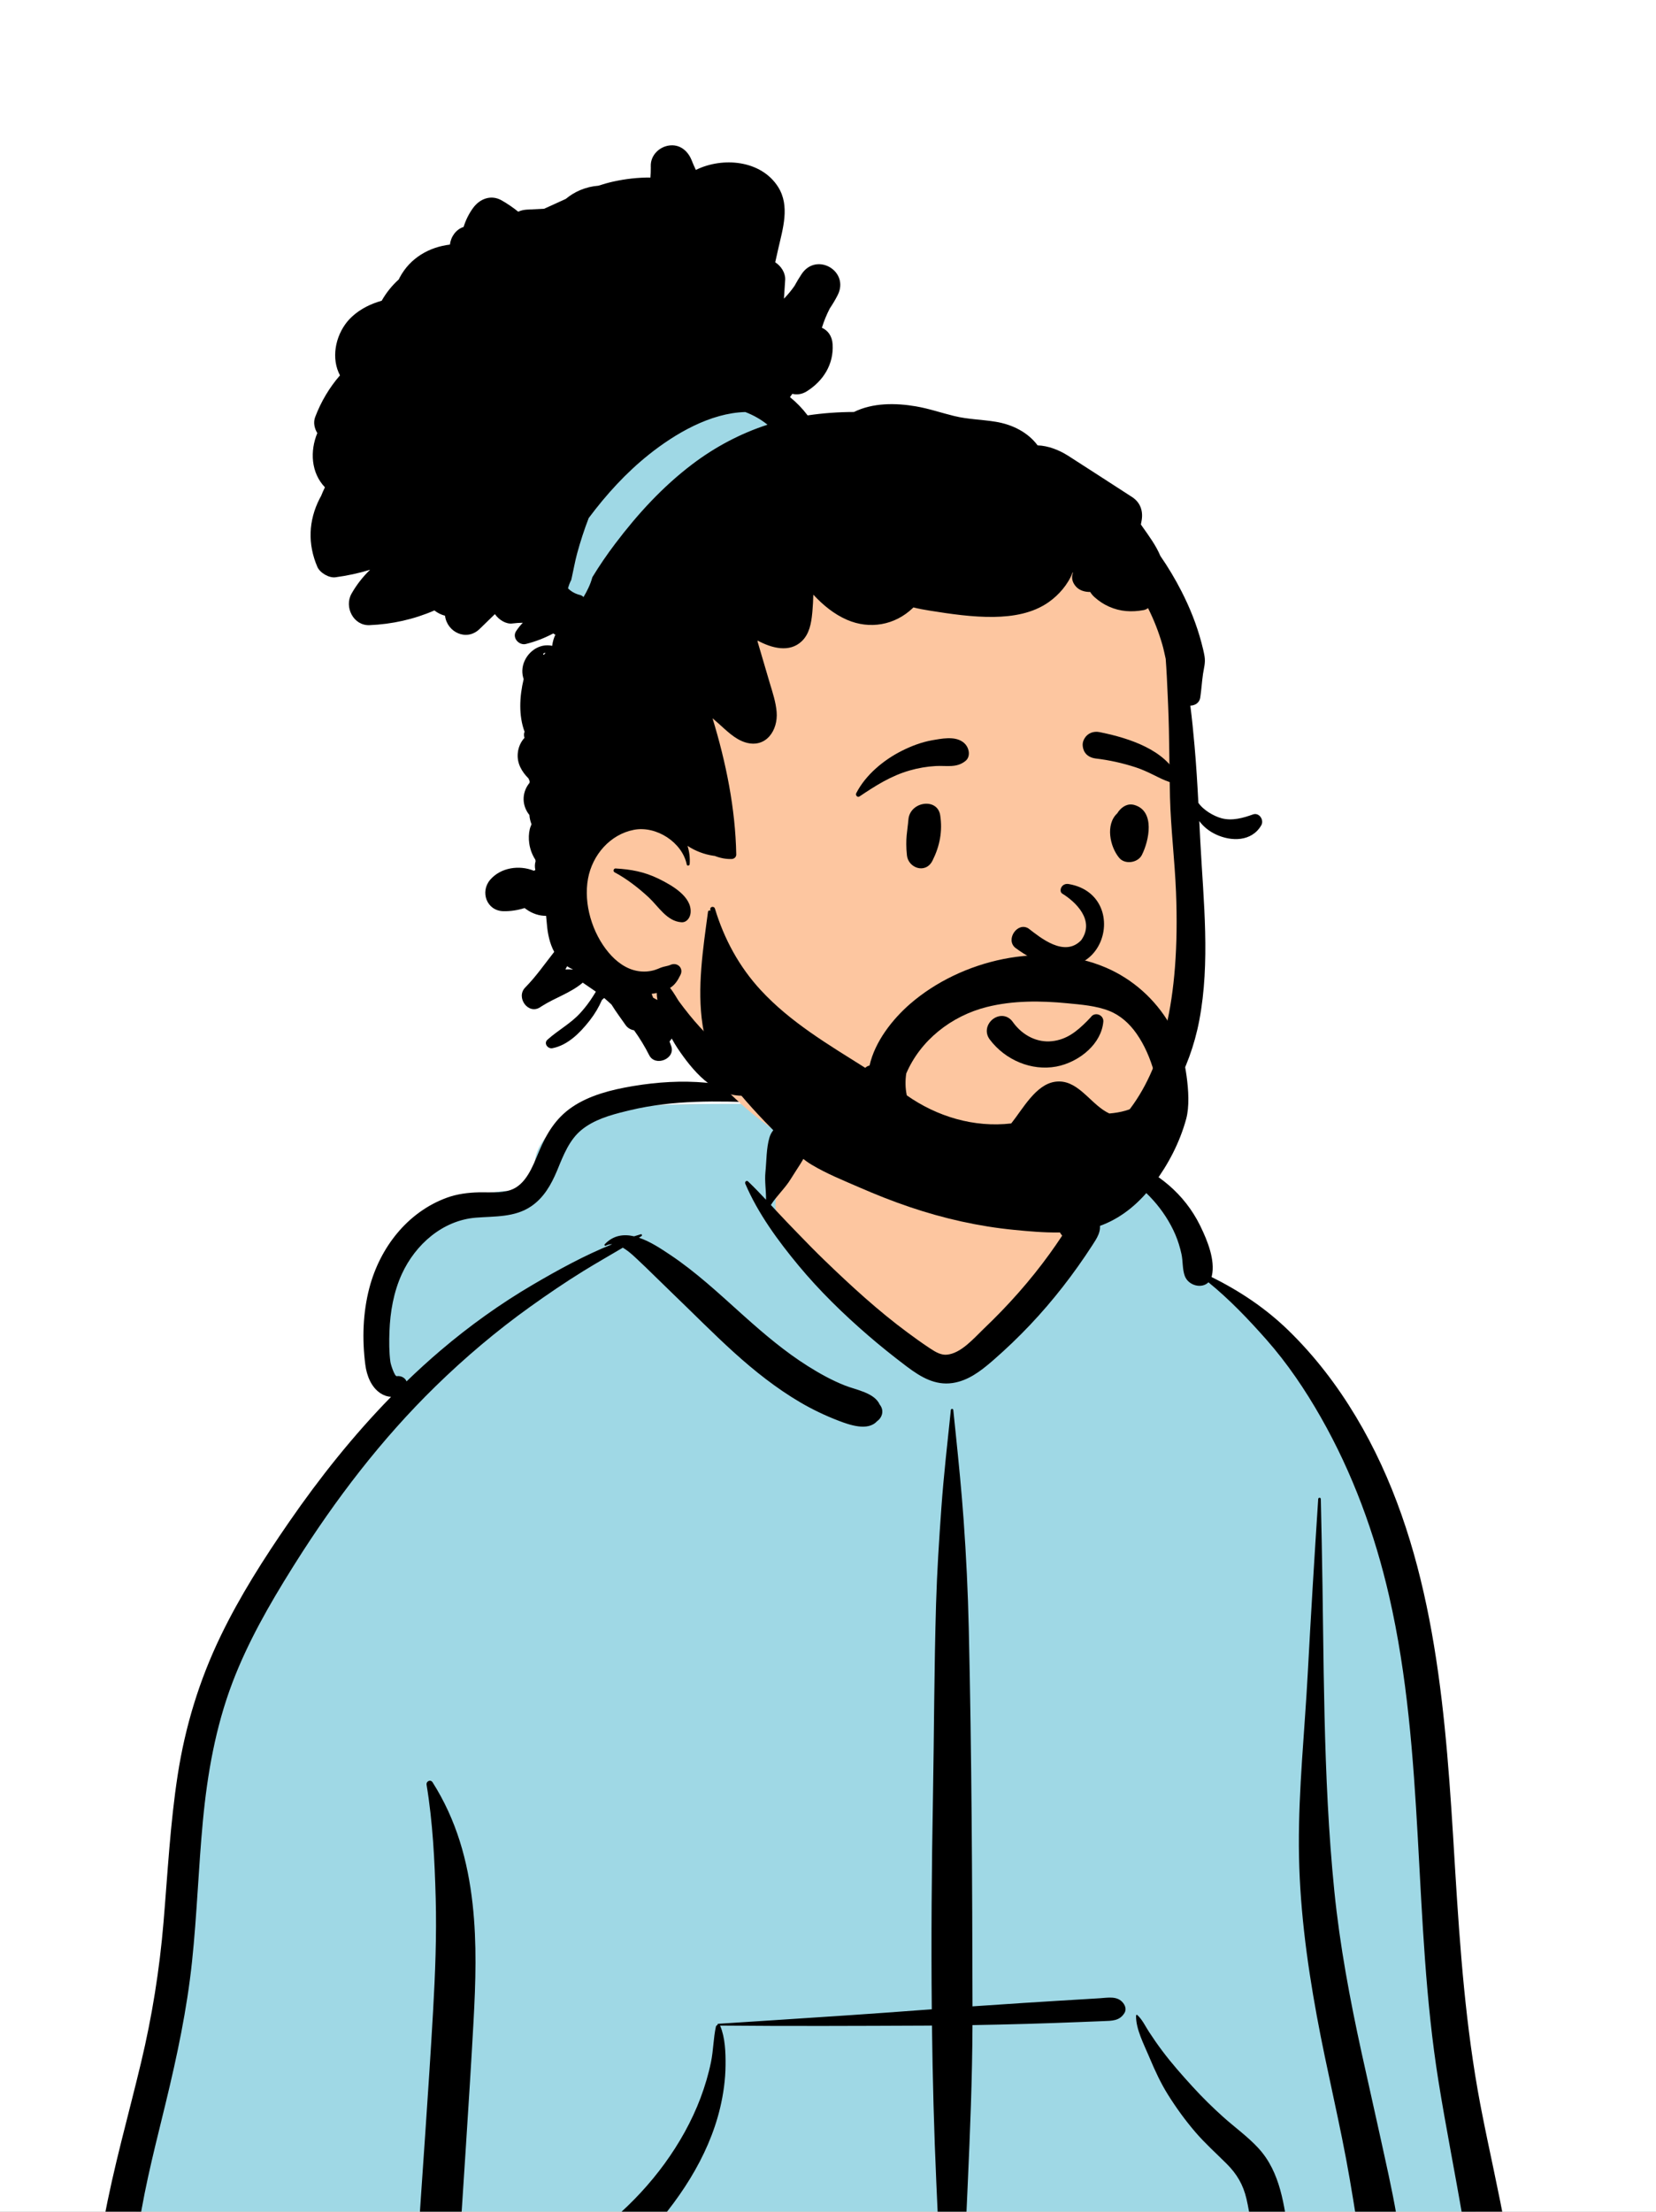 <svg width="200" height="267" viewBox="0 0 200 267" fill="none" xmlns="http://www.w3.org/2000/svg">
<rect x="0" y="0" width="200" height="267" fill="#808080" stroke="none"/>
<g clip-path="url(#clip0_2016_14090)">
<rect width="200" height="267" fill="white"/>
<path fill-rule="evenodd" clip-rule="evenodd" d="M178.116 286.283C182.198 286.086 180.556 278.941 180.263 276.317C177.031 266.734 177.791 256.278 176.519 246.233C175.727 236.856 174.709 227.508 173.853 218.138C172.172 199.117 160.099 160.397 146.321 154.17C144.585 146.552 137.417 139.44 128.347 139.44C122.161 132.115 114.716 126.96 105.166 128.001C101.219 128.18 97.392 132.367 93.61 133.176C91.493 133.468 72.703 132.716 68.939 134.953C66.317 136.299 63.95 138.788 64.721 141.956C65.951 145.795 62.129 141.642 54.155 145.739C37.895 155.508 47.611 168.577 48.042 168.982C37.895 183.105 29.026 194.563 24.923 211.825C22.263 224.641 22.563 237.872 20.334 250.753C19.548 255.22 18.341 259.534 17.035 263.872C15.619 269.548 14.931 283.697 14.151 283.823C12.73 284.176 14.972 287.096 16.478 287.098C58.23 294.026 100.639 287.385 142.615 286.3C154.444 285.888 166.287 285.793 178.116 286.283Z" fill="#FDC6A0"/>
<path fill-rule="evenodd" clip-rule="evenodd" d="M93.663 145.612C93.663 150.057 109.092 166.575 114.416 165.485C117.966 164.759 123.33 160.021 130.507 151.272V145.612L128.957 139.451C137.737 139.761 144.624 146.723 146.321 154.17C159.961 160.335 171.93 198.346 173.8 217.561L173.853 218.138C174.709 227.508 175.727 236.856 176.519 246.233C177.791 256.278 177.031 266.734 180.263 276.317L180.282 276.48C180.62 279.224 182.117 286.09 178.116 286.283C166.287 285.793 154.444 285.888 142.615 286.3C100.639 287.385 58.23 294.026 16.478 287.098C14.972 287.096 12.73 284.176 14.151 283.823C14.931 283.697 15.619 269.548 17.035 263.872L17.303 262.974C18.505 258.938 19.602 254.912 20.334 250.753C22.563 237.872 22.263 224.641 24.923 211.825C29.026 194.563 37.895 183.105 48.042 168.982C47.611 168.577 37.895 155.508 54.155 145.739C62.129 141.642 65.951 145.795 64.721 141.956C63.95 138.788 66.317 136.299 68.939 134.953C72.703 132.716 91.493 133.468 93.61 133.176C94.594 132.966 95.581 132.527 96.572 131.989L96.4 132.562C94.575 138.68 93.663 143.03 93.663 145.612Z" fill="#9FD8E5"/>
<path fill-rule="evenodd" clip-rule="evenodd" d="M114.835 170.229C114.854 170.037 115.112 170.038 115.132 170.229L115.426 173.075C115.785 176.552 116.13 180.022 116.381 183.515C116.693 187.871 116.902 192.225 117.002 196.591C117.353 211.795 117.422 227.007 117.452 242.214C119.508 242.072 121.564 241.935 123.621 241.802C125.017 241.712 126.412 241.625 127.808 241.54L131.368 241.324V241.324L132.833 241.234C133.823 241.173 134.948 240.924 135.641 241.801C135.918 242.152 136.057 242.609 135.798 243.026C135.202 243.988 134.287 243.954 133.252 243.996C132.275 244.035 131.298 244.074 130.321 244.112C128.227 244.193 126.134 244.27 124.04 244.328C121.842 244.39 119.646 244.44 117.449 244.478C117.427 250.898 117.161 257.31 116.874 263.723L116.744 266.609C116.393 274.413 116.015 282.224 115.478 290.018C115.434 290.656 114.532 290.655 114.488 290.018C113.883 281.241 113.484 272.445 113.089 263.656C112.802 257.284 112.635 250.909 112.556 244.534C112.265 244.536 111.975 244.54 111.685 244.541C103.44 244.577 95.197 244.613 86.951 244.536C86.965 244.552 86.979 244.568 86.988 244.59C87.584 245.999 87.641 247.797 87.627 249.309C87.61 251.044 87.376 252.757 86.977 254.444C85.547 260.486 81.857 265.897 77.654 270.372L77.517 270.517C76.525 271.565 75.388 272.618 74.78 273.952C74.158 275.315 73.942 276.909 73.635 278.374L73.6 278.542L72.4 284.085C72.019 285.845 71.911 288.413 70.517 289.683C69.218 290.869 67.496 290.25 66.884 288.724C66.407 287.533 66.882 286.225 67.165 285.034L69.382 275.714C69.746 274.194 70.144 272.664 70.93 271.298C71.735 269.9 72.915 268.886 74.12 267.849C76.4 265.884 78.494 263.636 80.265 261.201C82.035 258.767 83.547 256.084 84.608 253.263C85.139 251.851 85.575 250.384 85.875 248.905C86.16 247.501 86.158 246.047 86.463 244.659C86.484 244.563 86.565 244.497 86.657 244.468C86.635 244.406 86.669 244.322 86.756 244.317L93.499 243.883C99.493 243.496 105.487 243.1 111.475 242.646L112.534 242.57V242.57C112.451 234.064 112.521 225.557 112.675 217.048C112.815 209.245 112.818 201.44 113.05 193.638C113.166 189.766 113.414 185.903 113.691 182.039C113.974 178.087 114.427 174.169 114.835 170.229ZM51.52 215.471C51.448 215.038 51.992 214.77 52.244 215.166C55.115 219.693 56.499 224.611 57.083 229.91C57.599 234.586 57.447 239.329 57.19 244.018C56.916 249.018 56.597 254.018 56.274 259.015L55.777 266.68V266.68L54.532 285.893C54.443 287.268 54.131 288.517 52.948 289.156C52.798 289.281 52.642 289.394 52.46 289.491C51.821 289.833 50.974 289.66 50.604 289.004L50.752 289.101C50.881 289.183 50.736 289.069 50.317 288.761L49.962 288.301V288.301C49.703 287.912 49.538 287.53 49.472 287.069C49.369 286.351 49.502 285.564 49.549 284.843L50.366 272.244V272.244C51.001 262.449 51.742 252.657 52.301 242.858C52.561 238.291 52.743 233.719 52.62 229.143C52.497 224.594 52.265 219.966 51.52 215.471ZM76.359 131.131L76.518 131.104C82.222 130.156 88.423 130.334 93.635 133.084C93.678 133.107 93.659 133.178 93.61 133.176L91.933 133.109C86.622 132.901 81.327 132.778 76.105 134.026L75.57 134.155C73.69 134.614 71.726 135.176 70.215 136.418C68.771 137.606 68.052 139.438 67.361 141.125L67.269 141.348C66.567 143.014 65.68 144.593 64.142 145.635C62.151 146.984 59.756 146.819 57.473 147.002C53.453 147.325 50.166 150.24 48.531 153.806C47.541 155.966 47.119 158.387 47.035 160.749C46.992 161.951 46.986 163.201 47.146 164.395C47.197 164.777 47.669 166.168 47.91 166.135C48.445 166.061 48.934 166.34 49.1 166.767C50.421 165.491 51.78 164.251 53.182 163.056C56.679 160.077 60.445 157.377 64.411 155.058C67.437 153.287 70.63 151.533 73.936 150.207C73.674 150.201 73.416 150.253 73.166 150.383C73.056 150.44 72.948 150.303 73.034 150.212C74.075 149.116 75.323 148.96 76.58 149.252C76.849 149.167 77.117 149.084 77.387 149.006C77.521 148.967 77.588 149.152 77.478 149.223L77.169 149.42V149.42C78.541 149.88 79.888 150.784 80.954 151.497C84.017 153.545 86.713 156.048 89.446 158.505L89.943 158.95C92.349 161.099 94.815 163.187 97.549 164.911C98.979 165.813 100.482 166.647 102.058 167.268C103.41 167.801 105.611 168.136 106.245 169.566C106.807 170.25 106.572 171.123 105.913 171.583C104.801 172.807 102.578 172.016 101.253 171.506C99.656 170.892 98.109 170.153 96.633 169.287C93.769 167.604 91.127 165.513 88.667 163.288C86.097 160.964 83.674 158.495 81.174 156.098C80.091 155.059 79.033 153.996 77.949 152.959L77.404 152.443C76.851 151.924 76.062 151.114 75.219 150.625C73.63 151.572 72.017 152.481 70.443 153.454C68.246 154.811 66.113 156.266 64.013 157.769C59.971 160.663 56.14 163.904 52.584 167.377C46.062 173.748 40.505 181.023 35.651 188.726L35.282 189.313C32.523 193.721 29.915 198.273 28.065 203.144C26.03 208.505 25.04 214.143 24.503 219.833C23.969 225.483 23.789 231.161 23.192 236.806C22.581 242.595 21.376 248.256 20.005 253.907L19.678 255.246C18.438 260.307 17.158 265.368 16.52 270.548C16.18 273.315 15.975 276.12 16.021 278.909C16.068 281.715 16.509 284.458 16.864 287.234C17 288.298 15.954 289.186 15.018 289.327C13.941 289.488 13.017 288.801 12.682 287.801C11.639 284.682 11.449 281.234 11.482 277.96C11.515 274.637 11.939 271.335 12.536 268.069C13.709 261.644 15.52 255.353 17.034 249.005C18.369 243.41 19.265 237.805 19.748 232.074C20.25 226.127 20.55 220.161 21.465 214.257C22.367 208.429 24.066 202.862 26.628 197.548C28.96 192.709 31.867 188.155 34.916 183.74C38.617 178.38 42.682 173.279 47.227 168.631C46.819 168.613 46.4 168.482 46.015 168.241C44.837 167.507 44.289 166.069 44.12 164.757C43.725 161.686 43.821 158.481 44.61 155.479C45.883 150.637 49.188 146.334 53.977 144.589C55.21 144.139 56.521 143.975 57.827 143.943C59.067 143.912 60.421 144.074 61.617 143.681C63.521 143.055 64.337 140.811 65.052 139.111L65.085 139.033C66.002 136.866 67.102 135.008 69.087 133.655C71.206 132.211 73.86 131.555 76.359 131.131V131.131ZM130.549 139.701C132.262 139.106 134.405 139.646 136.081 140.165C137.948 140.744 139.674 141.811 141.153 143.077C142.714 144.413 144.003 146.062 144.915 147.905L145.002 148.083C145.834 149.792 146.782 152.138 146.362 154.016C146.35 154.069 146.336 154.12 146.321 154.17C149.721 155.845 152.861 157.942 155.596 160.6C158.78 163.696 161.477 167.218 163.758 171.023C172.82 186.136 174.415 204.287 175.486 221.522L175.752 225.892C176.334 235.329 177.014 244.743 178.78 254.049L178.909 254.721C180.798 264.465 183.501 274.283 183.227 284.279C183.145 287.274 178.721 287.253 178.592 284.279C178.109 273.083 175.498 262.273 173.729 251.252C170.617 231.863 172.177 211.873 167.767 192.678C166.037 185.145 163.357 177.838 159.529 171.114C157.639 167.792 155.475 164.582 152.942 161.717C150.761 159.251 148.496 156.878 145.948 154.805C145.134 155.621 143.507 155.205 143.082 154.016C142.79 153.198 142.875 152.243 142.688 151.387C142.514 150.592 142.274 149.805 141.955 149.056C141.318 147.565 140.383 146.133 139.304 144.927C138.139 143.622 136.799 142.538 135.3 141.644C133.791 140.743 132.14 140.474 130.549 139.815C130.495 139.793 130.49 139.721 130.549 139.701ZM137.207 243.325C137.21 243.246 137.302 243.209 137.359 243.261C137.96 243.814 138.323 244.608 138.766 245.289C139.276 246.073 139.811 246.842 140.373 247.59C141.498 249.09 142.75 250.504 144.013 251.888C145.187 253.176 146.439 254.41 147.737 255.573C149.144 256.833 150.72 257.957 151.998 259.353C154.664 262.264 155.095 266.26 155.658 270.013L155.72 270.418C156.063 272.645 156.37 274.878 156.647 277.114C156.782 278.201 156.916 279.29 157.026 280.38L157.06 280.726C157.158 281.793 157.184 282.876 156.571 283.809C155.915 284.807 154.424 285.156 153.537 284.2C152.014 282.556 152.3 279.636 152.101 277.522C151.938 275.773 151.752 274.027 151.544 272.283L151.438 271.412C151.193 269.428 150.994 267.405 150.541 265.455C150.141 263.739 149.379 262.443 148.128 261.2C146.869 259.947 145.56 258.777 144.397 257.428C143.164 255.998 142.052 254.463 141.05 252.862C140.192 251.493 139.505 250.002 138.876 248.514L138.771 248.266C138.163 246.814 137.159 244.924 137.207 243.325ZM159.203 180.967C159.216 180.764 159.515 180.761 159.519 180.967C159.557 182.708 159.594 184.45 159.63 186.192C159.92 200.226 159.741 214.293 161.149 228.279C161.813 234.873 163.035 241.371 164.449 247.841C165.173 251.152 165.933 254.455 166.654 257.766C167.357 260.993 168.111 264.236 168.669 267.493C169.217 270.694 169.708 273.92 169.928 277.162L169.955 277.585C170.05 279.156 170.503 281.466 169.638 282.858C168.702 284.366 166.908 284.393 165.904 282.953C164.962 281.602 165.196 279.198 165.03 277.585C164.861 275.942 164.682 274.298 164.478 272.659C164.082 269.462 163.559 266.272 163.016 263.097C161.884 256.484 160.243 249.955 159.031 243.353C157.789 236.587 156.907 229.774 156.869 222.886C156.832 215.94 157.567 209.007 157.938 202.075C158.315 195.036 158.744 188.001 159.203 180.967ZM92.932 137.316C93.309 136.047 94.638 135.254 95.935 135.61C97.123 135.937 98.104 137.38 97.64 138.614C97.133 139.962 96.247 141.11 95.5 142.335C94.81 143.466 93.803 144.357 93.1 145.468L93.875 146.303C94.262 146.72 94.651 147.134 95.044 147.541L96.395 148.941C97.447 150.029 98.506 151.111 99.594 152.162C102.796 155.251 106.047 158.238 109.632 160.883C110.448 161.485 111.271 162.084 112.116 162.644L112.432 162.853C113.012 163.233 113.659 163.607 114.36 163.542C116.062 163.386 117.601 161.577 118.771 160.451L118.832 160.392C121.732 157.632 124.417 154.615 126.764 151.37C127.285 150.649 127.79 149.916 128.282 149.174C127.147 147.848 127.418 145.259 127.355 143.651C127.311 142.52 127.308 141.389 127.302 140.257L127.298 140.029C127.285 139.296 127.252 138.593 127.727 137.991C127.754 137.956 127.812 137.957 127.847 137.975C128.498 138.316 128.698 138.888 128.976 139.529L129.005 139.595C129.343 140.364 129.667 141.14 129.994 141.914C130.337 142.724 130.652 143.546 130.97 144.365C131.118 144.747 131.26 145.129 131.398 145.514C131.483 145.76 131.57 146.004 131.66 146.249L131.681 146.267C131.799 146.368 131.899 146.474 131.986 146.583C132.349 146.765 132.638 147.096 132.773 147.583C133.068 148.642 132.458 149.506 131.914 150.346C129.704 153.761 127.185 157.016 124.385 159.968C122.994 161.435 121.531 162.836 120.007 164.165L119.741 164.395C118.373 165.572 116.887 166.686 115.06 166.961C112.921 167.283 111.181 166.219 109.543 164.994L109.38 164.871C107.828 163.695 106.307 162.479 104.834 161.206C101.83 158.612 98.972 155.826 96.436 152.77C93.969 149.797 91.53 146.473 90.009 142.896C89.917 142.678 90.16 142.45 90.352 142.632C91.094 143.339 91.809 144.085 92.515 144.84C92.535 143.728 92.33 142.607 92.444 141.488C92.583 140.128 92.543 138.625 92.932 137.316Z" fill="black"/>
<path fill-rule="evenodd" clip-rule="evenodd" d="M142.394 89.561C141.893 83.063 142.669 76.253 140.17 70.077C135.813 59.829 123.594 56.413 114.122 52.511C110.327 51.387 97.558 51.23 93.115 49.742C83.058 46.375 80.656 42.363 72.665 48.774C71.316 49.87 70.472 51.06 69.857 52.686L69.882 52.693C69.706 53.371 69.895 54.048 70.291 54.565C66.826 58.115 65.376 63.438 67.154 68.163C72.955 80.462 72.682 87.112 70.813 100.333C68.372 112.676 73.95 117.184 83.187 123.9C82.811 124.631 82.733 125.603 83.224 126.248C93.905 141.296 114.046 148.48 131.302 140.843C138.307 137.717 141.434 130.239 143.218 123.491C145.297 115.936 145.936 107.974 144.244 100.278C143.561 96.718 142.672 93.184 142.394 89.561Z" fill="#FDC6A0"/>
<path fill-rule="evenodd" clip-rule="evenodd" d="M65.887 71.128L72.239 75.37L94.974 51.342L87.408 45.373C87.408 45.373 73.682 55.542 70.983 58.227C68.284 60.911 65.887 71.128 65.887 71.128Z" fill="#9FD8E5"/>
<path fill-rule="evenodd" clip-rule="evenodd" d="M80.78 17.571C82.076 17.376 83.055 18.182 83.521 19.319L83.546 19.38C83.695 19.767 83.862 20.143 84.041 20.513C87.286 18.917 91.915 19.327 93.969 22.559C95.434 24.867 94.54 27.606 93.988 30.053L93.625 31.666C94.326 32.113 94.855 32.914 94.83 33.743L94.827 33.807L94.679 36.056C95.147 35.58 95.575 35.062 95.957 34.511C96.22 34.027 96.505 33.551 96.811 33.09C98.609 30.379 102.646 32.735 101.162 35.639C100.877 36.2 100.557 36.73 100.213 37.241C99.825 37.996 99.507 38.772 99.263 39.568C99.965 39.875 100.504 40.555 100.561 41.583C100.694 43.981 99.438 45.983 97.439 47.24C96.851 47.61 96.243 47.682 95.693 47.545C95.596 47.676 95.499 47.807 95.406 47.94C96.204 48.589 96.922 49.328 97.54 50.149C99.4 49.87 101.27 49.739 103.139 49.734C105.425 48.612 108.161 48.635 110.617 49.056C112.199 49.326 113.716 49.853 115.272 50.231C116.912 50.628 118.578 50.643 120.237 50.914C122.329 51.254 124.163 52.222 125.316 53.767C126.583 53.805 127.915 54.325 129.02 55.031C131.592 56.675 134.149 58.343 136.715 59.998C137.7 60.633 138.068 61.647 137.887 62.778L137.875 62.851L137.788 63.32L137.991 63.609C138.776 64.72 139.631 65.885 140.139 67.112C141.079 68.471 141.929 69.895 142.681 71.364C143.695 73.338 144.532 75.43 145.099 77.578C145.241 78.121 145.382 78.668 145.475 79.222C145.607 80.004 145.403 80.611 145.291 81.361C145.152 82.312 145.101 83.276 144.954 84.229C144.855 84.861 144.319 85.171 143.759 85.188C143.969 86.797 144.121 88.416 144.267 90.022C144.471 92.317 144.61 94.619 144.73 96.92C145.35 97.823 146.617 98.537 147.532 98.784C148.799 99.125 150.127 98.755 151.325 98.322C152.078 98.049 152.695 98.998 152.328 99.632C151.175 101.623 148.709 101.614 146.841 100.733C146.05 100.361 145.357 99.822 144.842 99.121C144.874 99.788 144.908 100.456 144.941 101.126L144.973 101.733C145.352 108.82 146.172 116.151 144.844 123.168C142.544 135.323 132.511 144.578 120.254 145.296C113.822 145.674 108.466 143.769 105.803 142.707C103.139 141.644 104.175 139.478 106.024 140.097C109.209 141.164 115.06 142.753 120.296 142.067C132.638 140.45 143.103 134.266 142.028 107.632C141.875 103.855 141.406 100.076 141.305 96.299C141.208 92.607 141.243 88.912 141.081 85.222L141.027 83.963C140.964 82.492 140.896 81.014 140.786 79.541C140.653 78.97 140.544 78.391 140.381 77.831C139.941 76.307 139.365 74.826 138.65 73.412C138.492 73.532 138.315 73.619 138.123 73.653C136.667 73.915 135.3 73.841 133.936 73.232C133.3 72.951 132.739 72.577 132.216 72.114C131.967 71.897 131.801 71.685 131.67 71.465C131.01 71.476 130.35 71.277 129.937 70.802C129.466 70.26 129.387 69.7 129.572 69.182L129.591 69.13L129.545 69.113C128.988 70.557 127.879 71.827 126.663 72.685C124.74 74.046 122.335 74.439 120.028 74.475C117.482 74.513 114.796 74.12 112.283 73.718C111.619 73.613 110.959 73.492 110.312 73.329C110.286 73.355 110.261 73.384 110.234 73.41C108.077 75.479 105.043 76.011 102.307 74.83C100.726 74.147 99.4 73.048 98.227 71.789C98.21 72.448 98.177 73.108 98.12 73.761L98.096 74.02C97.98 75.236 97.755 76.526 96.838 77.404C95.356 78.827 93.206 78.256 91.496 77.33C91.498 77.375 91.498 77.421 91.498 77.468C91.96 79.04 92.423 80.615 92.887 82.189L92.987 82.525C93.324 83.643 93.694 84.762 93.796 85.932C93.99 88.168 92.506 90.377 90.026 89.627C88.726 89.235 87.684 88.138 86.684 87.26L86.055 86.714C87.684 92.055 88.814 97.586 88.92 103.159C88.926 103.462 88.667 103.69 88.38 103.701C87.709 103.728 86.988 103.595 86.314 103.326C86.276 103.324 86.238 103.322 86.198 103.316C85.047 103.149 83.978 102.733 83.035 102.118C83.253 102.809 83.35 103.55 83.293 104.326C83.278 104.514 82.985 104.58 82.943 104.373C82.399 101.691 79.268 99.664 76.57 100.177C73.673 100.729 71.539 103.227 71.017 106.07C70.456 109.124 71.529 112.655 73.517 115.012C74.432 116.098 75.636 117.005 77.065 117.233C77.719 117.337 78.397 117.301 79.032 117.115C79.302 117.035 79.555 116.923 79.812 116.817C80.187 116.665 80.626 116.641 80.98 116.481C81.783 116.119 82.591 116.861 82.184 117.688C81.83 118.408 81.511 118.894 80.923 119.266C81.4 119.85 81.832 120.661 81.992 120.879C82.81 121.987 83.641 123.033 84.572 124.045C85.521 125.072 86.556 126.011 87.65 126.879L88.11 127.244C89.164 128.082 90.082 128.858 90.825 130.06C91.412 131.009 90.653 132.296 89.554 132.281C86.118 132.233 83.62 129.206 81.84 126.562C81.587 126.184 81.349 125.785 81.128 125.374C81.047 125.503 80.959 125.624 80.86 125.734L81.056 126.262C81.638 127.818 79.131 128.834 78.404 127.382C77.875 126.33 77.261 125.328 76.578 124.381C76.175 124.324 75.781 124.079 75.562 123.762C75.007 122.957 74.385 122.143 73.861 121.285C73.57 121.008 73.27 120.742 72.965 120.482C72.876 120.56 72.785 120.638 72.699 120.721C72.315 121.598 71.841 122.399 71.253 123.153L71.127 123.314C70 124.738 68.532 126.195 66.716 126.543C66.161 126.649 65.628 125.958 66.119 125.516C67.39 124.371 68.894 123.591 70.066 122.312C70.643 121.682 71.174 120.988 71.629 120.261L71.733 120.093C71.809 119.968 71.887 119.843 71.967 119.717C71.438 119.355 70.909 118.992 70.38 118.628C68.923 119.876 67.026 120.447 65.415 121.48L65.255 121.585C63.798 122.561 62.263 120.401 63.431 119.216C64.719 117.914 65.793 116.361 66.934 114.913C66.398 113.923 66.144 112.752 66.049 111.568C66.011 111.233 65.982 110.898 65.953 110.563C65.135 110.576 64.312 110.295 63.617 109.811L63.353 109.623C62.508 109.893 61.62 110.024 60.771 110.001C58.772 109.942 57.954 107.653 59.204 106.205C60.48 104.726 62.712 104.402 64.481 105.121C64.538 105.091 64.597 105.06 64.654 105.028C64.57 104.639 64.588 104.286 64.684 103.976L64.656 103.787C64.267 103.189 64.012 102.506 63.915 101.784C63.838 101.213 63.854 100.646 63.986 100.081C64.029 99.894 64.121 99.699 64.191 99.503C64.047 99.139 63.962 98.763 63.936 98.384C63.896 98.337 63.856 98.287 63.818 98.234C62.94 96.999 63.117 95.51 63.953 94.51C63.957 94.447 63.962 94.383 63.971 94.32C63.922 94.21 63.877 94.098 63.836 93.986C63.02 93.16 62.421 92.167 62.533 90.936C62.598 90.212 62.895 89.561 63.344 89.073C63.265 88.837 63.257 88.563 63.354 88.335C62.637 86.423 62.727 84.12 63.244 81.982C63.13 81.657 63.071 81.304 63.083 80.93C63.142 79.342 64.513 77.884 66.136 77.903C66.332 77.905 66.514 77.93 66.69 77.968L66.693 77.93C66.755 77.454 66.885 77.013 67.076 76.618C66.983 76.584 66.896 76.535 66.82 76.471C65.779 77.027 64.679 77.452 63.525 77.742C62.676 77.955 61.807 76.988 62.334 76.189C62.579 75.819 62.849 75.486 63.14 75.182C62.726 75.185 62.306 75.213 61.882 75.268C61.118 75.367 60.267 74.845 59.771 74.139C59.156 74.739 58.538 75.337 57.92 75.935C56.356 77.455 53.993 76.337 53.746 74.333C53.28 74.209 52.846 73.997 52.464 73.695C49.998 74.769 47.343 75.358 44.63 75.471C42.682 75.551 41.544 73.277 42.454 71.67C43.066 70.593 43.825 69.624 44.7 68.783C43.342 69.2 41.94 69.5 40.508 69.692C39.735 69.796 38.641 69.153 38.331 68.441C37.146 65.702 37.247 62.846 38.611 60.181C38.664 60.076 38.723 59.974 38.78 59.873C38.921 59.52 39.075 59.171 39.242 58.829C37.563 57.075 37.418 54.467 38.322 52.283C37.96 51.694 37.821 50.983 38.067 50.341C38.769 48.492 39.781 46.784 41.059 45.317C40.937 45.08 40.829 44.829 40.738 44.558C40.019 42.371 40.852 39.731 42.532 38.207C43.589 37.248 44.803 36.673 46.099 36.305C46.646 35.337 47.348 34.464 48.166 33.729C48.197 33.659 48.229 33.589 48.265 33.52C49.538 31.114 51.857 29.825 54.343 29.527C54.44 28.587 55.072 27.688 55.991 27.397C56.244 26.583 56.622 25.805 57.14 25.099C57.956 23.988 59.312 23.463 60.589 24.193C61.289 24.592 61.96 25.051 62.588 25.558C62.87 25.425 63.19 25.34 63.551 25.312L63.642 25.306L65.721 25.201C66.591 24.814 67.46 24.408 68.331 24.013C68.853 23.58 69.438 23.218 70.074 22.95C70.795 22.648 71.533 22.477 72.273 22.419C72.874 22.223 73.479 22.05 74.095 21.914C75.541 21.597 77.055 21.42 78.556 21.434C78.586 21.045 78.602 20.651 78.599 20.252L78.596 20.052C78.562 18.774 79.58 17.753 80.78 17.571ZM79.323 119.875C79.116 119.92 78.908 119.955 78.699 119.981C78.762 120.137 78.825 120.294 78.886 120.45C79.055 120.545 79.226 120.636 79.397 120.721C79.346 120.433 79.317 120.144 79.323 119.875ZM68.492 116.648L68.351 116.907C68.329 116.95 68.306 116.991 68.284 117.032C68.582 117.009 68.881 117.016 69.176 117.049L69.175 117.018C69.137 117.005 69.099 116.993 69.063 116.975C68.859 116.877 68.67 116.767 68.492 116.648ZM74.345 104.844C76.211 104.953 77.791 105.24 79.487 106.058L79.633 106.129C81.132 106.875 83.611 108.253 83.402 110.229C83.343 110.791 82.936 111.383 82.296 111.339C80.539 111.218 79.536 109.443 78.347 108.335C77.147 107.22 75.674 106.072 74.221 105.305C74.016 105.197 74.097 104.855 74.32 104.844L74.345 104.844ZM65.887 78.808C65.44 78.823 65.59 79.258 65.82 78.894C65.839 78.865 65.862 78.835 65.887 78.808ZM90.013 49.742C85.78 49.854 81.52 52.359 78.349 54.892C75.59 57.096 73.208 59.716 71.099 62.541C70.556 63.948 70.09 65.384 69.697 66.831C69.438 67.786 69.275 68.752 69.058 69.715L68.991 70.011C68.82 70.33 68.693 70.674 68.601 71.03C68.985 71.416 69.484 71.693 70.033 71.824C70.21 71.866 70.357 71.958 70.473 72.079C70.915 71.34 71.301 70.559 71.526 69.732L71.534 69.694C72.383 68.299 73.306 66.948 74.295 65.643C77.023 62.039 80.027 58.755 83.638 56.022C86.377 53.951 89.438 52.328 92.693 51.273C91.897 50.629 90.992 50.119 90.013 49.742Z" fill="black"/>
<path fill-rule="evenodd" clip-rule="evenodd" d="M123.152 128.274C121.732 127.695 120.465 126.728 119.538 125.493C119.216 125.063 119.133 124.61 119.2 124.195C119.276 123.729 119.552 123.306 119.928 123.023C120.305 122.739 120.777 122.598 121.233 122.67C121.63 122.732 122.024 122.949 122.337 123.399L122.402 123.489C122.953 124.235 123.67 124.846 124.488 125.241C125.276 125.621 126.158 125.798 127.07 125.695C128.808 125.499 130.005 124.559 131.278 123.282C131.436 123.121 131.594 122.955 131.752 122.786C131.852 122.633 131.991 122.534 132.146 122.483C132.317 122.425 132.511 122.429 132.689 122.491C132.86 122.55 133.013 122.664 133.116 122.815C133.213 122.958 133.269 123.135 133.251 123.339C133.134 124.661 132.443 125.842 131.461 126.769C130.37 127.799 128.924 128.511 127.563 128.761C126.064 129.036 124.536 128.839 123.152 128.274V128.274ZM128.271 107.866C129.866 108.836 132.297 111.098 130.581 113.503C128.56 115.624 125.652 113.193 124.219 112.093C122.89 111.241 121.396 113.433 122.629 114.428C132.987 122.099 137.19 108.12 129.078 106.726C128.184 106.572 127.853 107.566 128.271 107.866ZM109.711 98.943C109.887 96.754 113.219 96.257 113.551 98.423C113.847 100.363 113.498 102.145 112.624 103.892C111.79 105.561 109.692 104.783 109.533 103.263C109.32 101.226 109.601 100.304 109.711 98.943ZM135.076 97.974C135.541 97.365 136.212 96.95 137.015 97.184C139.526 97.918 138.786 101.485 137.904 103.22C137.425 104.163 135.876 104.402 135.176 103.572C134.036 102.219 133.489 99.516 134.94 98.183C134.979 98.114 135.023 98.044 135.076 97.974ZM112.589 89.365L112.986 89.296C114.213 89.084 115.738 88.88 116.606 89.867C117.067 90.39 117.225 91.362 116.606 91.863C115.518 92.745 114.314 92.403 113.01 92.478C111.935 92.539 110.902 92.717 109.867 93.013C107.595 93.663 105.744 94.849 103.804 96.15C103.55 96.321 103.29 95.996 103.411 95.757C104.531 93.563 106.701 91.76 108.875 90.662C110.036 90.075 111.305 89.588 112.589 89.365ZM132.787 88.382L133.091 88.445C136.395 89.135 140.687 90.515 142.251 93.761C142.311 94.221 142.248 94.319 142.197 94.383L142.18 94.405C142.137 94.46 142.104 94.535 141.905 94.598C141.85 94.584 141.794 94.57 141.737 94.556C141.02 94.368 140.453 94.109 139.904 93.84L139.308 93.546C138.617 93.208 137.92 92.881 137.181 92.64C135.605 92.126 133.983 91.763 132.337 91.57C131.98 91.528 131.636 91.407 131.365 91.201C131.108 91.005 130.911 90.733 130.821 90.372C130.705 89.906 130.739 89.552 130.989 89.131C131.177 88.815 131.447 88.595 131.756 88.469C132.071 88.341 132.43 88.311 132.787 88.382Z" fill="black"/>
<path fill-rule="evenodd" clip-rule="evenodd" d="M109.449 129.598C111.16 125.59 114.893 122.644 119.191 121.566C122.347 120.777 125.66 120.803 128.877 121.116C130.563 121.279 132.371 121.412 133.96 122.038C135.317 122.573 136.422 123.585 137.254 124.772C138.243 126.179 138.916 127.789 139.389 129.439C139.456 129.674 139.519 129.91 139.578 130.148C139.372 131.393 138.936 132.453 137.783 133.235C136.658 134 135.316 134.313 133.978 134.424C133.847 134.361 133.72 134.296 133.604 134.229C131.518 133.035 130.051 130.213 127.419 130.595C125.07 130.936 123.524 133.893 122.127 135.626C117.644 136.149 113.164 134.801 109.516 132.236C109.33 131.359 109.32 130.473 109.449 129.598M142.625 126.557C142.266 125.551 141.815 124.575 141.279 123.657C139.509 120.619 136.792 118.198 133.566 116.814C125.934 113.546 116.06 115.85 109.897 121.211C107.792 123.044 105.663 125.737 105.019 128.634C104.827 128.672 104.646 128.772 104.496 128.913C100.044 126.108 95.458 123.41 91.87 119.523C89.264 116.698 87.452 113.355 86.342 109.682C86.252 109.38 85.764 109.424 85.779 109.759C85.783 109.837 85.787 109.915 85.792 109.993C85.745 109.849 85.526 109.923 85.509 110.063C84.912 114.525 84.165 119.256 84.853 123.741C85.264 126.418 86.48 128.377 88.104 130.493C89.845 132.761 91.815 134.87 93.83 136.893C95.109 138.177 96.444 139.658 98.01 140.6C99.831 141.694 101.896 142.525 103.84 143.369C105.816 144.23 107.823 145.026 109.867 145.716C113.954 147.099 118.178 148.056 122.476 148.475C125.917 148.809 129.85 149.173 133.148 147.878C135.675 146.886 137.716 145.092 139.334 142.933C141.096 140.583 142.488 137.905 143.258 135.082C144.058 132.149 142.794 127.03 142.625 126.557" fill="black"/>
</g>
<defs>
<clipPath id="clip0_2016_14090">
<rect width="200" height="267" fill="white"/>
</clipPath>
</defs>
</svg>
